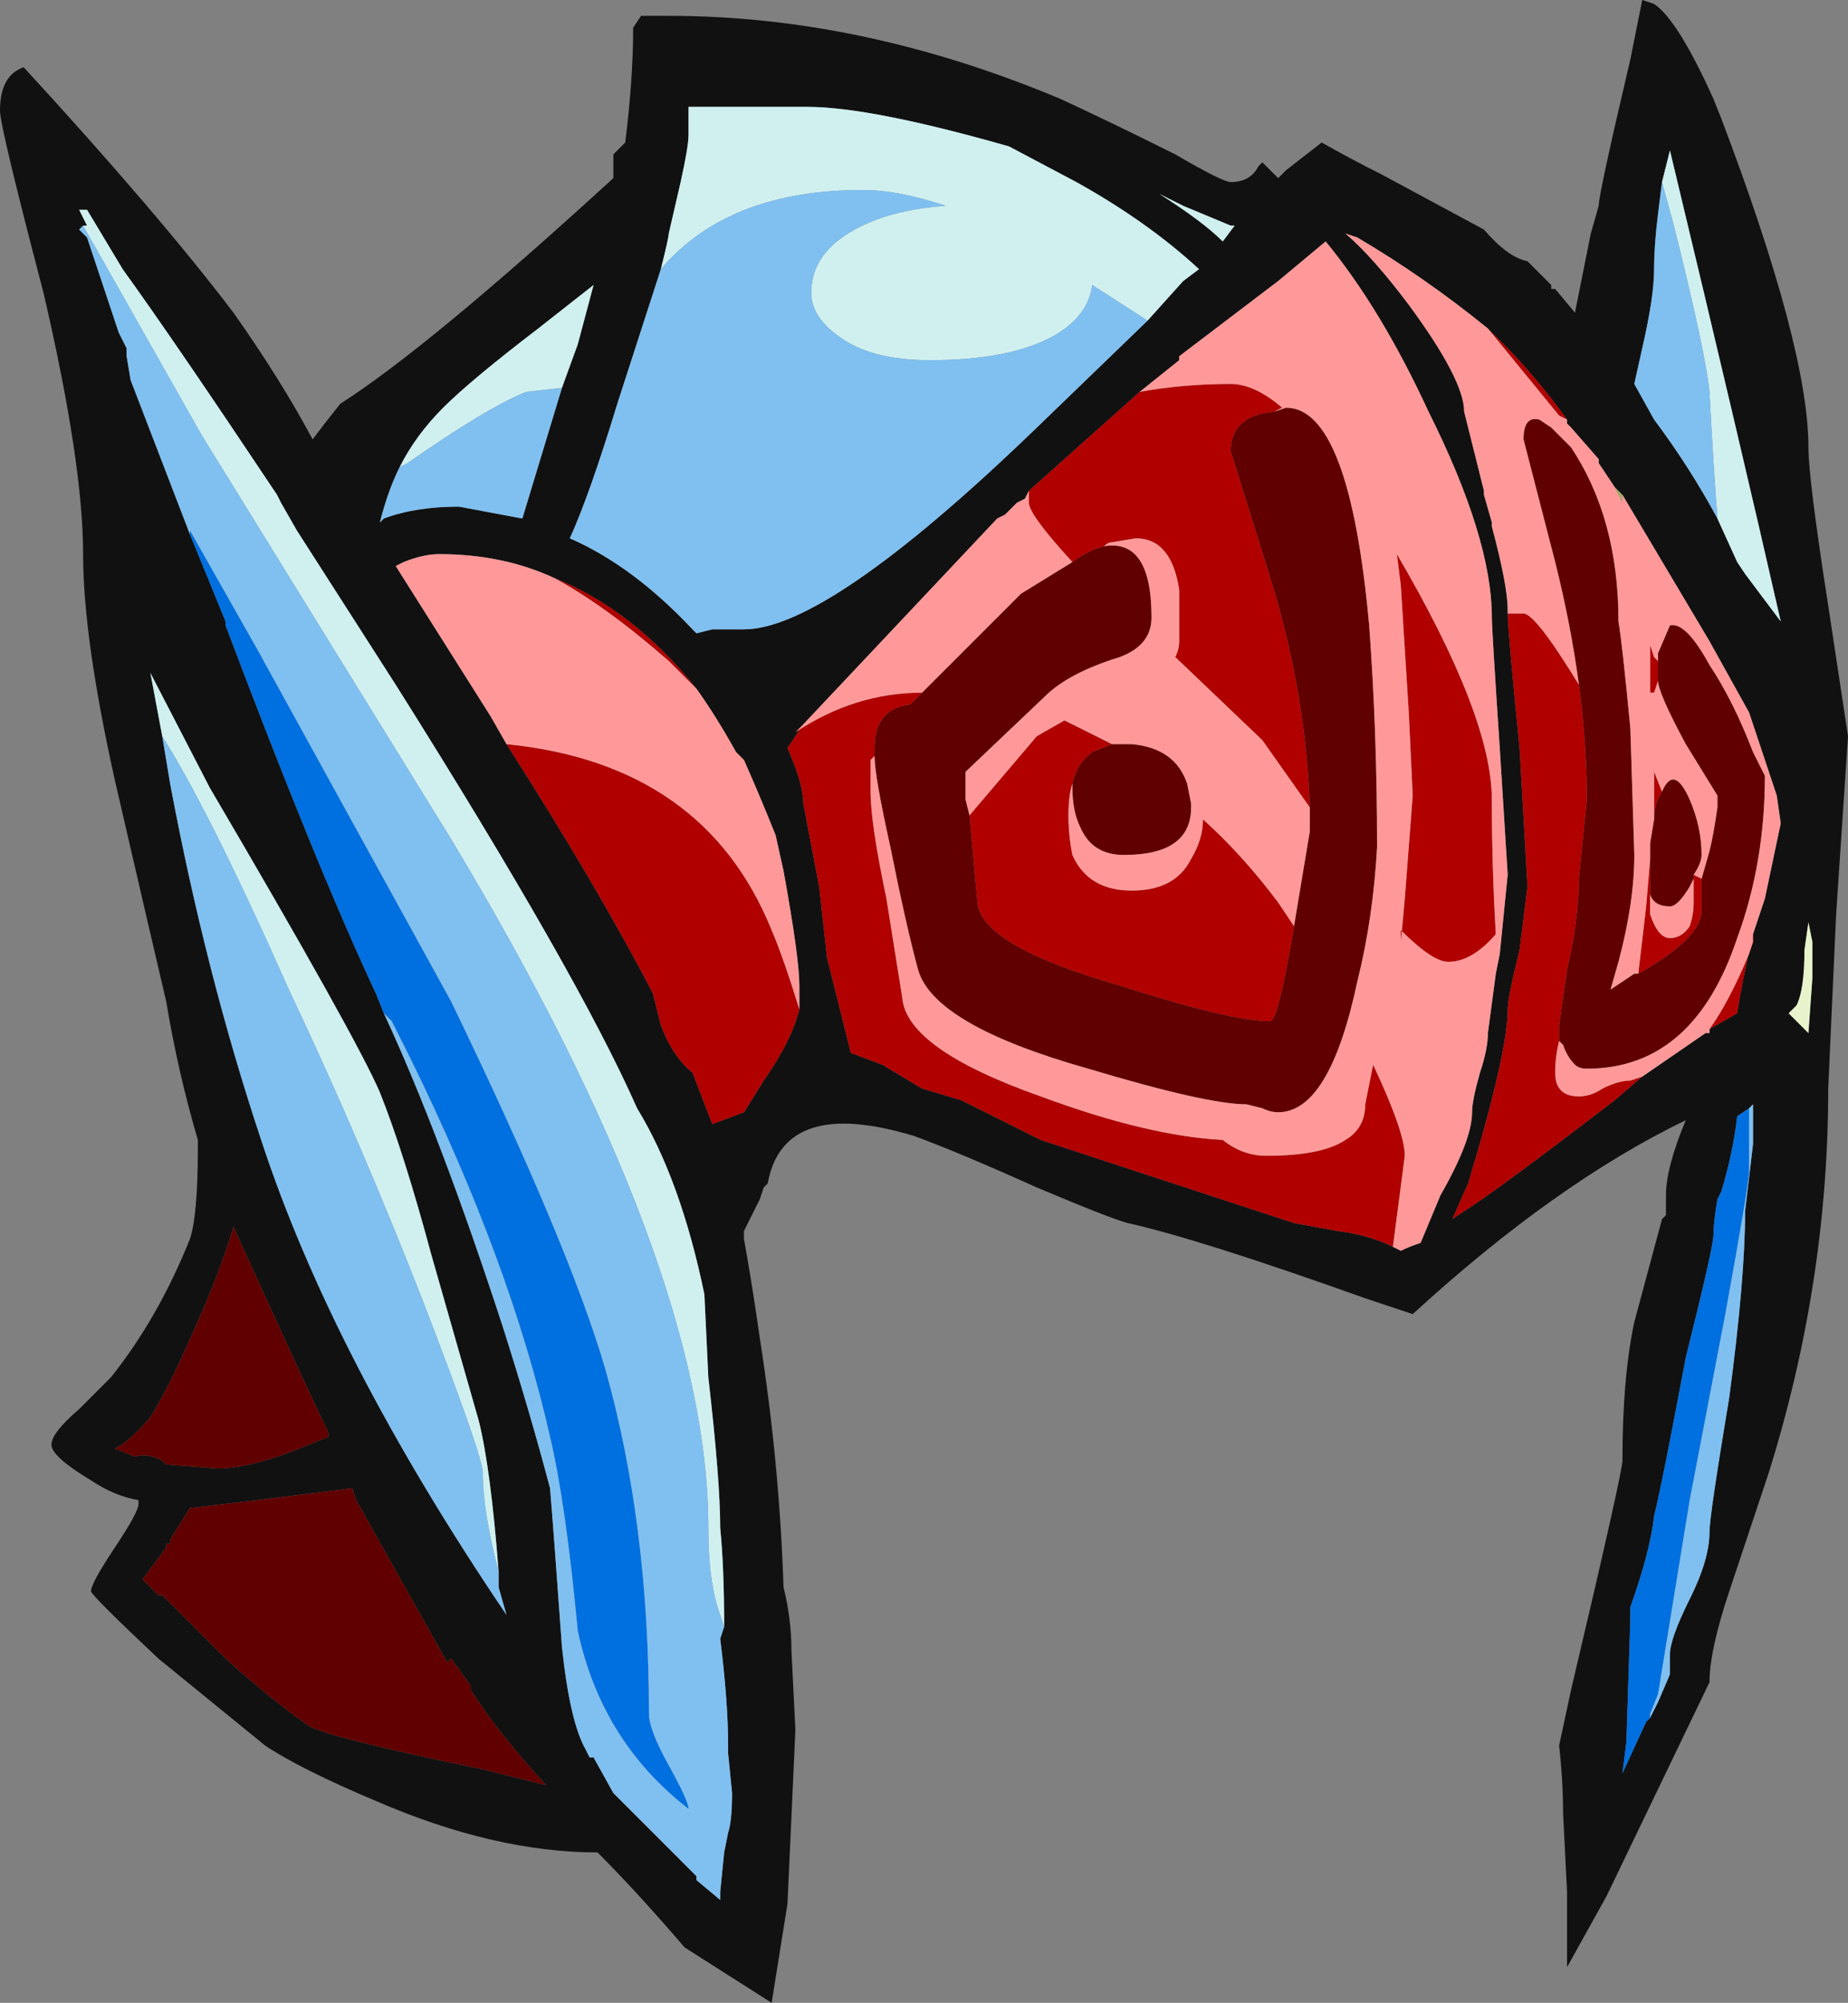 <?xml version="1.0" encoding="UTF-8" standalone="no"?>
<svg xmlns:ffdec="https://www.free-decompiler.com/flash" xmlns:xlink="http://www.w3.org/1999/xlink" ffdec:objectType="frame" height="177.1px" width="163.45px" xmlns="http://www.w3.org/2000/svg">
  <rect width="100%" height="100%" fill="#808080" stroke="none"/>
  <g transform="matrix(1.0, 0.0, 0.0, 1.0, 86.1, 108.15)">
    <use ffdec:characterId="600" height="25.3" transform="matrix(7.0, 0.0, 0.0, 7.0, -86.1, -108.15)" width="23.35" xlink:href="#shape0"/>
  </g>
  <defs>
    <g id="shape0" transform="matrix(1.0, 0.0, 0.0, 1.0, 12.3, 15.45)">
      <path d="M8.1 -9.3 L8.2 -9.2 8.2 -9.1 8.1 -9.3 M6.55 -8.8 L6.55 -8.85 6.55 -8.8" fill="#9dac64" fill-rule="evenodd" stroke="none"/>
      <path d="M8.3 -14.7 L8.45 -15.45 8.6 -15.4 Q8.9 -15.2 9.35 -14.2 L9.45 -13.95 Q10.55 -11.05 10.55 -9.8 10.55 -9.4 10.8 -7.8 L11.05 -6.15 10.9 -3.9 10.8 -1.7 Q10.8 0.75 10.05 3.15 L9.55 4.65 Q9.3 5.4 9.3 5.8 L8.0 8.5 7.5 9.4 7.5 8.45 7.45 7.45 Q7.45 7.05 7.4 6.6 L7.55 5.9 Q8.2 3.15 8.2 3.0 8.2 1.95 8.35 1.25 L8.7 -0.05 8.75 -0.1 8.75 -0.35 Q8.75 -0.7 9.0 -1.3 7.35 -0.5 5.55 1.15 L4.95 0.95 Q2.85 0.2 1.95 0.0 1.75 -0.05 0.8 -0.45 -0.2 -0.9 -0.75 -1.1 -2.4 -1.6 -2.6 -0.5 L-2.65 -0.45 -2.7 -0.3 Q-2.8 -0.1 -2.9 0.1 L-2.9 0.2 Q-2.8 0.75 -2.7 1.45 -2.45 3.05 -2.4 4.6 -2.3 5.0 -2.3 5.4 L-2.25 6.4 -2.35 8.6 -2.55 9.85 -3.65 9.15 Q-4.25 8.45 -4.75 7.95 -6.05 7.95 -7.55 7.3 -8.5 6.9 -8.95 6.6 L-10.3 5.5 Q-11.15 4.7 -11.15 4.65 -11.15 4.55 -10.85 4.1 -10.55 3.65 -10.55 3.55 L-10.55 3.5 Q-10.85 3.45 -11.15 3.25 -11.65 2.95 -11.65 2.8 -11.65 2.65 -11.3 2.35 L-10.9 1.95 Q-10.3 1.2 -9.9 0.2 -9.8 -0.1 -9.8 -0.95 L-9.8 -1.05 Q-10.05 -1.9 -10.2 -2.8 -10.4 -3.65 -10.85 -5.6 -11.25 -7.4 -11.25 -8.45 -11.25 -9.6 -11.75 -11.75 -12.3 -13.85 -12.3 -14.05 -12.3 -14.5 -12.0 -14.6 -10.3 -12.75 -9.35 -11.5 -8.75 -10.65 -8.35 -9.9 -8.2 -10.1 -8.0 -10.35 -6.9 -11.05 -4.55 -13.2 -4.55 -13.35 -4.55 -13.5 L-4.4 -13.65 Q-4.3 -14.45 -4.3 -15.1 L-4.2 -15.25 -3.85 -15.25 Q-1.4 -15.25 1.1 -14.2 1.75 -13.9 2.55 -13.5 3.15 -13.15 3.25 -13.15 3.5 -13.15 3.6 -13.35 L3.65 -13.4 3.85 -13.2 3.95 -13.3 4.4 -13.65 Q4.75 -13.45 5.15 -13.25 L6.45 -12.55 Q6.75 -12.2 7.0 -12.15 L7.3 -11.85 7.3 -11.8 7.35 -11.8 7.6 -11.5 7.8 -12.5 7.9 -12.85 Q7.9 -13.0 8.3 -14.7 M9.4 -8.9 L9.65 -8.35 9.75 -8.2 10.2 -7.6 Q9.7 -9.8 8.8 -13.55 8.75 -13.35 8.7 -13.15 L8.65 -12.75 Q8.6 -12.35 8.6 -12.05 8.6 -11.7 8.45 -11.05 L8.35 -10.6 8.6 -10.15 Q9.05 -9.55 9.4 -8.9 M7.5 -10.15 Q7.1 -10.7 6.7 -11.1 L6.5 -11.3 Q5.7 -11.95 4.85 -12.45 L4.7 -12.5 Q5.05 -12.2 5.5 -11.6 6.2 -10.65 6.2 -10.25 L6.45 -9.25 6.45 -9.2 6.55 -8.85 6.55 -8.8 Q6.75 -8.05 6.75 -7.75 L6.75 -7.7 Q6.75 -7.5 6.9 -6.0 L7.0 -4.25 6.9 -3.45 Q6.75 -2.85 6.75 -2.7 6.75 -2.15 6.25 -0.5 L6.05 -0.05 6.2 -0.15 Q6.6 -0.4 8.1 -1.55 L8.45 -1.85 9.25 -2.4 9.3 -2.4 9.3 -2.45 9.65 -2.65 Q9.7 -3.0 9.85 -3.65 L10.0 -4.1 10.2 -5.05 10.15 -5.4 9.8 -6.45 9.3 -7.35 8.2 -9.2 8.1 -9.3 7.9 -9.6 7.9 -9.65 7.55 -10.05 7.5 -10.1 7.5 -10.15 M3.25 -12.6 L2.65 -12.85 2.35 -13.0 Q2.9 -12.65 3.15 -12.4 L3.3 -12.6 3.25 -12.6 M5.3 0.3 L5.4 0.35 Q5.5 0.3 5.65 0.25 L5.9 -0.35 Q6.3 -1.05 6.3 -1.4 6.3 -1.55 6.4 -1.9 6.5 -2.2 6.5 -2.4 L6.6 -3.15 6.65 -3.4 6.75 -4.4 6.65 -6.0 Q6.55 -7.5 6.55 -7.65 6.55 -8.65 5.75 -10.25 5.15 -11.55 4.45 -12.4 L3.85 -11.9 2.6 -10.95 2.6 -10.9 2.1 -10.5 0.7 -9.25 0.65 -9.15 0.55 -9.1 0.4 -8.95 0.3 -8.9 -2.15 -6.3 -2.35 -6.0 Q-2.15 -5.55 -2.15 -5.3 L-1.95 -4.25 -1.85 -3.35 -1.55 -2.15 -1.15 -2.0 -0.65 -1.7 -0.15 -1.55 0.85 -1.05 4.05 0.0 4.6 0.1 Q5.0 0.15 5.3 0.3 M2.2 -11.4 L2.65 -11.9 2.85 -12.05 Q2.2 -12.65 1.3 -13.15 L0.45 -13.6 Q-1.3 -14.1 -2.1 -14.1 L-3.6 -14.1 -3.6 -13.75 Q-3.6 -13.6 -3.7 -13.15 L-3.85 -12.5 Q-3.85 -12.45 -3.95 -12.05 L-4.5 -10.35 Q-4.85 -9.2 -5.1 -8.65 -4.3 -8.3 -3.55 -7.5 L-3.5 -7.45 -3.3 -7.5 -2.9 -7.5 Q-1.85 -7.5 0.75 -10.0 L2.2 -11.4 M10.55 -3.8 L10.5 -3.45 Q10.5 -2.95 10.4 -2.75 L10.3 -2.65 10.55 -2.4 10.6 -3.1 10.6 -3.55 10.55 -3.8 M8.55 6.25 L8.65 6.05 8.8 5.7 8.8 5.45 Q8.8 5.25 9.05 4.75 9.3 4.25 9.3 3.9 9.3 3.7 9.55 2.2 9.75 0.7 9.75 -0.15 L9.85 -1.0 9.85 -1.5 9.8 -1.45 9.65 -1.35 Q9.6 -0.9 9.45 -0.4 L9.4 -0.3 Q9.35 0.0 9.35 0.15 9.35 0.3 9.0 1.7 8.7 3.3 8.6 3.7 8.55 4.15 8.3 4.85 L8.3 5.0 8.25 6.55 8.2 6.95 8.5 6.3 8.55 6.25 M-5.2 -10.55 L-5.0 -11.1 -4.8 -11.85 -5.5 -11.3 Q-6.35 -10.65 -6.7 -10.3 -7.05 -9.95 -7.25 -9.55 -7.4 -9.25 -7.5 -8.85 L-7.45 -8.9 Q-7.05 -9.05 -6.5 -9.05 L-5.7 -8.9 -5.2 -10.55 M-3.5 -6.75 Q-4.3 -7.75 -5.3 -8.15 -5.95 -8.45 -6.75 -8.45 -6.95 -8.45 -7.2 -8.35 L-7.3 -8.3 -6.1 -6.4 -5.9 -6.05 Q-4.75 -4.25 -4.05 -2.9 L-3.95 -2.5 Q-3.8 -2.1 -3.55 -1.9 L-3.3 -1.25 -2.9 -1.4 -2.65 -1.8 Q-2.3 -2.3 -2.2 -2.7 L-2.2 -3.0 Q-2.2 -3.35 -2.4 -4.45 L-2.5 -4.9 Q-2.7 -5.4 -2.9 -5.85 L-3.0 -5.95 Q-3.25 -6.4 -3.5 -6.75 M-11.25 -12.6 L-11.3 -12.55 -11.2 -12.45 -10.8 -11.25 -10.7 -11.05 -10.7 -10.95 -10.65 -10.65 -9.9 -8.7 -9.45 -7.6 -9.45 -7.55 Q-8.3 -4.5 -7.55 -2.9 L-7.45 -2.65 Q-6.75 -1.15 -5.95 1.3 -5.6 2.4 -5.35 3.35 -5.3 3.95 -5.2 5.35 -5.1 6.3 -4.9 6.65 L-4.85 6.75 -4.8 6.75 -4.55 7.2 -3.5 8.25 -3.5 8.3 -3.2 8.55 -3.2 8.45 -3.15 7.95 -3.1 7.7 Q-3.05 7.55 -3.05 7.2 L-3.1 6.7 -3.1 6.6 Q-3.1 6.05 -3.2 5.25 L-3.15 5.1 Q-3.15 4.35 -3.2 3.85 -3.2 3.25 -3.35 1.95 L-3.4 0.9 Q-3.7 -0.55 -4.25 -1.45 -5.0 -3.15 -7.3 -6.8 L-8.55 -8.75 -8.75 -9.1 -8.8 -9.2 Q-10.1 -11.15 -10.75 -12.05 L-11.2 -12.8 -11.3 -12.8 -11.2 -12.6 -11.25 -12.6 M-6.0 4.4 Q-6.1 3.1 -6.25 2.5 L-6.85 0.4 Q-7.2 -0.9 -7.5 -1.65 -7.8 -2.35 -9.65 -5.5 L-10.4 -6.95 -10.25 -6.15 -10.15 -5.55 Q-9.7 -3.15 -9.0 -1.05 -8.1 1.7 -5.9 4.95 L-6.0 4.6 -6.0 4.4 M-7.85 3.35 L-9.05 3.5 -9.9 3.6 -10.15 4.0 -10.15 4.05 -10.2 4.05 -10.2 4.1 -10.5 4.5 -10.3 4.7 -10.25 4.7 -9.45 5.5 Q-8.9 6.0 -8.4 6.35 -8.15 6.5 -6.2 6.9 L-5.4 7.1 Q-6.0 6.45 -6.35 5.9 L-6.35 5.85 -6.6 5.5 -6.65 5.55 -7.8 3.5 -7.85 3.35 M-8.55 1.8 L-9.35 0.05 Q-9.55 0.7 -9.85 1.35 -10.15 2.05 -10.4 2.45 -10.65 2.75 -10.85 2.85 L-10.6 2.95 Q-10.45 2.9 -10.25 3.0 L-10.2 3.05 -9.55 3.1 Q-9.2 3.1 -8.65 2.9 L-8.15 2.7 -8.15 2.65 -8.55 1.8" fill="#111111" fill-rule="evenodd" stroke="none"/>
      <path d="M9.8 -1.45 L9.8 -0.65 Q9.8 -0.5 9.5 1.15 L9.05 3.5 8.65 5.95 8.55 6.2 8.55 6.25 8.5 6.3 8.2 6.95 8.25 6.55 8.3 5.0 8.3 4.85 Q8.55 4.15 8.6 3.7 8.7 3.3 9.0 1.7 9.35 0.3 9.35 0.15 9.35 0.0 9.4 -0.3 L9.45 -0.4 Q9.6 -0.9 9.65 -1.35 L9.8 -1.45 M-7.45 -2.65 L-7.55 -2.9 Q-8.3 -4.5 -9.45 -7.55 L-9.45 -7.6 -9.9 -8.7 -9.9 -8.75 -9.05 -7.25 -6.6 -2.8 Q-5.1 0.3 -4.65 1.85 -4.1 3.8 -4.1 6.2 -4.1 6.4 -3.85 6.85 -3.6 7.3 -3.6 7.4 -4.7 6.55 -5.0 5.15 -5.15 3.55 -5.35 2.7 -5.85 0.5 -7.1 -2.05 L-7.35 -2.55 -7.45 -2.65" fill="#0070e0" fill-rule="evenodd" stroke="none"/>
      <path d="M9.4 -8.9 Q9.35 -9.55 9.3 -10.5 9.25 -11.0 8.85 -12.6 L8.7 -13.15 Q8.75 -13.35 8.8 -13.55 9.7 -9.8 10.2 -7.6 L9.75 -8.2 9.65 -8.35 9.4 -8.9 M3.25 -12.6 L3.3 -12.6 3.15 -12.4 Q2.9 -12.65 2.35 -13.0 L2.65 -12.85 3.25 -12.6 M-3.95 -12.05 Q-3.85 -12.45 -3.85 -12.5 L-3.7 -13.15 Q-3.6 -13.6 -3.6 -13.75 L-3.6 -14.1 -2.1 -14.1 Q-1.3 -14.1 0.45 -13.6 L1.3 -13.15 Q2.2 -12.65 2.85 -12.05 L2.65 -11.9 2.2 -11.4 1.5 -11.85 Q1.45 -11.45 1.0 -11.2 0.45 -10.9 -0.55 -10.9 -1.3 -10.9 -1.7 -11.2 -2.05 -11.45 -2.05 -11.75 -2.05 -12.25 -1.5 -12.55 -1.05 -12.8 -0.35 -12.85 -0.95 -13.05 -1.4 -13.05 -3.1 -13.05 -3.95 -12.05 M-7.25 -9.55 Q-7.05 -9.95 -6.7 -10.3 -6.35 -10.65 -5.5 -11.3 L-4.8 -11.85 -5.0 -11.1 -5.2 -10.55 -5.65 -10.5 Q-6.15 -10.3 -7.15 -9.6 L-7.25 -9.55 M-11.25 -12.6 L-11.2 -12.6 -11.3 -12.8 -11.2 -12.8 -10.75 -12.05 Q-10.1 -11.15 -8.8 -9.2 L-8.75 -9.1 -8.55 -8.75 -7.3 -6.8 Q-5.0 -3.15 -4.25 -1.45 -3.7 -0.55 -3.4 0.9 L-3.35 1.95 Q-3.2 3.25 -3.2 3.85 -3.15 4.35 -3.15 5.1 L-3.2 4.95 Q-3.35 4.55 -3.35 3.85 -3.35 0.55 -6.6 -4.85 L-9.75 -9.95 -11.25 -12.6 M-10.25 -6.15 L-10.4 -6.95 -9.65 -5.5 Q-7.8 -2.35 -7.5 -1.65 -7.2 -0.9 -6.85 0.4 L-6.25 2.5 Q-6.1 3.1 -6.0 4.4 -6.2 3.65 -6.2 3.15 -6.2 2.95 -6.95 1.0 -7.75 -1.05 -8.65 -2.95 -9.65 -5.2 -10.25 -6.15" fill="#d0f0f0" fill-rule="evenodd" stroke="none"/>
      <path d="M7.65 -6.8 Q7.55 -7.55 7.35 -8.35 L6.95 -9.9 Q6.95 -10.2 7.15 -10.15 L7.3 -10.05 7.55 -9.8 Q8.15 -8.9 8.15 -7.6 8.2 -7.3 8.3 -6.25 L8.35 -4.65 Q8.35 -4.05 8.15 -3.3 L8.05 -2.95 8.35 -3.15 8.4 -3.15 Q9.2 -3.6 9.2 -3.95 9.2 -4.15 9.2 -4.35 L9.3 -4.7 Q9.35 -4.9 9.4 -5.25 L9.4 -5.4 9.0 -6.05 Q8.65 -6.7 8.65 -6.85 8.65 -7.05 8.65 -7.2 L8.8 -7.55 Q9.0 -7.6 9.3 -7.05 9.6 -6.6 9.85 -5.95 L10.0 -5.65 Q10.0 -4.55 9.65 -3.6 9.1 -1.95 7.75 -1.95 7.65 -1.95 7.6 -2.0 7.5 -2.1 7.45 -2.25 L7.4 -2.3 Q7.4 -2.4 7.4 -2.5 L7.5 -3.2 Q7.65 -3.85 7.65 -4.35 L7.75 -5.35 Q7.75 -6.05 7.65 -6.8 M8.55 -4.6 L8.55 -4.8 8.6 -5.1 Q8.6 -5.3 8.7 -5.45 8.85 -5.8 9.05 -5.35 9.2 -5.0 9.2 -4.65 9.2 -4.55 9.1 -4.4 L9.1 -4.35 9.05 -4.25 Q8.9 -4.0 8.8 -4.0 8.6 -4.0 8.55 -4.15 L8.55 -4.35 8.55 -4.6 M3.8 -10.25 L3.95 -10.3 Q4.75 -10.3 5.0 -7.55 5.1 -6.2 5.1 -4.75 5.05 -3.85 4.85 -3.05 4.5 -1.4 3.85 -1.4 3.75 -1.4 3.65 -1.45 L3.45 -1.5 Q2.95 -1.5 1.45 -1.95 -0.5 -2.5 -0.7 -3.2 -0.85 -3.75 -1.05 -4.75 -1.25 -5.65 -1.25 -5.9 L-1.25 -6.0 Q-1.25 -6.5 -0.8 -6.55 L-0.55 -6.8 0.6 -7.95 1.25 -8.35 Q1.45 -8.5 1.65 -8.55 2.25 -8.65 2.25 -7.65 2.25 -7.3 1.85 -7.15 1.2 -6.95 0.9 -6.65 L-0.1 -5.7 -0.1 -5.35 -0.05 -5.15 0.05 -4.05 Q0.1 -3.5 1.85 -3.0 3.25 -2.55 3.75 -2.55 3.85 -2.55 4.05 -3.75 L4.25 -4.95 4.25 -5.25 Q4.2 -6.7 3.75 -8.15 L3.25 -9.75 Q3.25 -10.2 3.8 -10.25 M1.75 -6.05 L2.0 -6.05 Q2.55 -6.0 2.7 -5.55 L2.75 -5.3 2.75 -5.25 Q2.75 -4.65 1.9 -4.65 1.5 -4.65 1.35 -5.0 1.25 -5.2 1.25 -5.5 L1.25 -5.55 Q1.3 -5.8 1.5 -5.95 L1.75 -6.05 M-7.85 3.35 L-7.8 3.5 -6.65 5.55 -6.6 5.5 -6.35 5.85 -6.35 5.9 Q-6.0 6.45 -5.4 7.1 L-6.2 6.9 Q-8.15 6.5 -8.4 6.35 -8.9 6.0 -9.45 5.5 L-10.25 4.7 -10.3 4.7 -10.5 4.5 -10.2 4.1 -10.2 4.05 -10.15 4.05 -10.15 4.0 -9.9 3.6 -9.05 3.5 -7.85 3.35 M-8.55 1.8 L-8.15 2.65 -8.15 2.7 -8.65 2.9 Q-9.2 3.1 -9.55 3.1 L-10.2 3.05 -10.25 3.0 Q-10.45 2.9 -10.6 2.95 L-10.85 2.85 Q-10.65 2.75 -10.4 2.45 -10.15 2.05 -9.85 1.35 -9.55 0.7 -9.35 0.05 L-8.55 1.8" fill="#600000" fill-rule="evenodd" stroke="none"/>
      <path d="M6.5 -11.3 L6.7 -11.1 Q7.1 -10.7 7.5 -10.15 L7.4 -10.2 6.5 -11.3 M9.85 -3.65 Q9.7 -3.0 9.65 -2.65 L9.3 -2.45 Q9.55 -2.8 9.8 -3.4 L9.85 -3.55 9.85 -3.65 M8.45 -1.85 L8.1 -1.55 Q6.6 -0.4 6.2 -0.15 L6.05 -0.05 6.25 -0.5 Q6.75 -2.15 6.75 -2.7 6.75 -2.85 6.9 -3.45 L7.0 -4.25 6.9 -6.0 Q6.75 -7.5 6.75 -7.7 L6.95 -7.7 Q7.1 -7.7 7.65 -6.8 7.75 -6.05 7.75 -5.35 L7.65 -4.35 Q7.65 -3.85 7.5 -3.2 L7.4 -2.5 Q7.4 -2.4 7.4 -2.3 7.35 -2.1 7.35 -1.9 7.35 -1.6 7.65 -1.6 7.8 -1.6 7.95 -1.7 8.15 -1.8 8.3 -1.8 L8.45 -1.85 M8.4 -3.15 L8.5 -4.0 8.55 -4.6 8.55 -4.35 8.55 -3.9 Q8.65 -3.6 8.8 -3.6 8.95 -3.6 9.05 -3.75 9.1 -3.9 9.1 -4.05 L9.1 -4.35 9.1 -4.4 9.2 -4.35 Q9.2 -4.15 9.2 -3.95 9.2 -3.6 8.4 -3.15 M8.6 -5.1 L8.6 -5.7 8.7 -5.45 Q8.6 -5.3 8.6 -5.1 M8.65 -6.85 L8.6 -6.7 8.55 -6.7 8.55 -7.3 8.6 -7.15 8.65 -7.1 8.65 -7.2 Q8.65 -7.05 8.65 -6.85 M2.1 -10.5 Q2.65 -10.6 3.25 -10.6 3.55 -10.6 3.9 -10.3 L3.8 -10.25 Q3.25 -10.2 3.25 -9.75 L3.75 -8.15 Q4.2 -6.7 4.25 -5.25 L3.65 -6.1 2.55 -7.15 Q2.6 -7.25 2.6 -7.35 L2.6 -8.0 Q2.5 -8.65 2.05 -8.65 L1.75 -8.6 Q1.7 -8.6 1.65 -8.55 1.45 -8.5 1.25 -8.35 0.7 -8.95 0.7 -9.1 L0.7 -9.25 2.1 -10.5 M-1.25 -5.9 L-1.3 -5.85 -1.3 -5.45 Q-1.3 -5.05 -1.1 -4.1 L-0.9 -2.85 Q-0.85 -2.2 0.85 -1.6 2.2 -1.1 3.15 -1.05 3.4 -0.85 3.7 -0.85 4.4 -0.85 4.7 -1.05 4.95 -1.2 4.95 -1.5 L5.05 -2.0 Q5.45 -1.15 5.45 -0.85 L5.3 0.3 Q5.0 0.15 4.6 0.1 L4.05 0.0 0.85 -1.05 -0.15 -1.55 -0.65 -1.7 -1.15 -2.0 -1.55 -2.15 -1.85 -3.35 -1.95 -4.25 -2.15 -5.3 Q-2.15 -5.55 -2.35 -6.0 L-2.15 -6.3 -2.25 -6.2 Q-1.5 -6.7 -0.65 -6.7 L-0.55 -6.8 -0.8 -6.55 Q-1.25 -6.5 -1.25 -6.0 L-1.25 -5.9 M-0.05 -5.15 L0.8 -6.15 1.15 -6.35 1.75 -6.05 1.5 -5.95 Q1.3 -5.8 1.25 -5.55 1.2 -5.4 1.2 -5.15 1.2 -4.9 1.25 -4.65 1.45 -4.2 2.0 -4.2 2.55 -4.2 2.75 -4.6 2.9 -4.85 2.9 -5.1 3.4 -4.65 3.85 -4.05 L4.05 -3.75 Q3.85 -2.55 3.75 -2.55 3.25 -2.55 1.85 -3.0 0.1 -3.5 0.05 -4.05 L-0.05 -5.15 M5.4 -8.05 L5.35 -8.45 Q6.55 -6.4 6.55 -5.35 6.55 -4.5 6.6 -3.65 6.3 -3.3 6.0 -3.3 5.8 -3.3 5.4 -3.7 L5.4 -3.55 5.45 -4.1 5.55 -5.4 5.5 -6.45 5.4 -8.05 M-3.5 -6.75 L-3.85 -7.1 Q-4.65 -7.8 -5.3 -8.15 -4.3 -7.75 -3.5 -6.75 M-5.9 -6.05 Q-3.4 -5.8 -2.55 -3.7 -2.4 -3.35 -2.2 -2.7 -2.3 -2.3 -2.65 -1.8 L-2.9 -1.4 -3.3 -1.25 -3.55 -1.9 Q-3.8 -2.1 -3.95 -2.5 L-4.05 -2.9 Q-4.75 -4.25 -5.9 -6.05" fill="#b00000" fill-rule="evenodd" stroke="none"/>
      <path d="M8.7 -13.15 L8.85 -12.6 Q9.25 -11.0 9.3 -10.5 9.35 -9.55 9.4 -8.9 9.05 -9.55 8.6 -10.15 L8.35 -10.6 8.45 -11.05 Q8.6 -11.7 8.6 -12.05 8.6 -12.35 8.65 -12.75 L8.7 -13.15 M-3.95 -12.05 Q-3.1 -13.05 -1.4 -13.05 -0.95 -13.05 -0.35 -12.85 -1.05 -12.8 -1.5 -12.55 -2.05 -12.25 -2.05 -11.75 -2.05 -11.45 -1.7 -11.2 -1.3 -10.9 -0.55 -10.9 0.45 -10.9 1.0 -11.2 1.45 -11.45 1.5 -11.85 L2.2 -11.4 0.75 -10.0 Q-1.85 -7.5 -2.9 -7.5 L-3.3 -7.5 -3.5 -7.45 -3.55 -7.5 Q-4.3 -8.3 -5.1 -8.65 -4.85 -9.2 -4.5 -10.35 L-3.95 -12.05 M9.8 -1.45 L9.85 -1.5 9.85 -1.0 9.75 -0.15 Q9.75 0.7 9.55 2.2 9.3 3.7 9.3 3.9 9.3 4.25 9.05 4.75 8.8 5.25 8.8 5.45 L8.8 5.7 8.65 6.05 8.55 6.25 8.55 6.2 8.65 5.95 9.05 3.5 9.5 1.15 Q9.8 -0.5 9.8 -0.65 L9.8 -1.45 M-7.25 -9.55 L-7.15 -9.6 Q-6.15 -10.3 -5.65 -10.5 L-5.2 -10.55 -5.7 -8.9 -6.5 -9.05 Q-7.05 -9.05 -7.45 -8.9 L-7.5 -8.85 Q-7.4 -9.25 -7.25 -9.55 M-9.9 -8.7 L-10.65 -10.65 -10.7 -10.95 -10.7 -11.05 -10.8 -11.25 -11.2 -12.45 -11.3 -12.55 -11.25 -12.6 -9.75 -9.95 -6.6 -4.85 Q-3.35 0.55 -3.35 3.85 -3.35 4.55 -3.2 4.95 L-3.15 5.1 -3.2 5.25 Q-3.1 6.05 -3.1 6.6 L-3.1 6.7 -3.05 7.2 Q-3.05 7.55 -3.1 7.7 L-3.15 7.95 -3.2 8.45 -3.2 8.55 -3.5 8.3 -3.5 8.25 -4.55 7.2 -4.8 6.75 -4.85 6.75 -4.9 6.65 Q-5.1 6.3 -5.2 5.35 -5.3 3.95 -5.35 3.35 -5.6 2.4 -5.95 1.3 -6.75 -1.15 -7.45 -2.65 L-7.35 -2.55 -7.1 -2.05 Q-5.85 0.5 -5.35 2.7 -5.15 3.55 -5.0 5.15 -4.7 6.55 -3.6 7.4 -3.6 7.3 -3.85 6.85 -4.1 6.4 -4.1 6.2 -4.1 3.8 -4.65 1.85 -5.1 0.3 -6.6 -2.8 L-9.05 -7.25 -9.9 -8.75 -9.9 -8.7 M-10.25 -6.15 Q-9.65 -5.2 -8.65 -2.95 -7.75 -1.05 -6.95 1.0 -6.2 2.95 -6.2 3.15 -6.2 3.65 -6.0 4.4 L-6.0 4.6 -5.9 4.95 Q-8.1 1.7 -9.0 -1.05 -9.7 -3.15 -10.15 -5.55 L-10.25 -6.15" fill="#80c0f0" fill-rule="evenodd" stroke="none"/>
      <path d="M10.55 -3.8 L10.6 -3.55 10.6 -3.1 10.55 -2.4 10.3 -2.65 10.4 -2.75 Q10.5 -2.95 10.5 -3.45 L10.55 -3.8" fill="#e7f3cb" fill-rule="evenodd" stroke="none"/>
      <path d="M6.5 -11.3 L7.4 -10.2 7.5 -10.15 7.5 -10.1 7.55 -10.05 7.9 -9.65 7.9 -9.6 8.1 -9.3 8.2 -9.1 8.2 -9.2 9.3 -7.35 9.8 -6.45 10.15 -5.4 10.2 -5.05 10.0 -4.1 9.85 -3.65 9.85 -3.55 9.8 -3.4 Q9.55 -2.8 9.3 -2.45 L9.3 -2.4 9.25 -2.4 8.45 -1.85 8.3 -1.8 Q8.15 -1.8 7.95 -1.7 7.8 -1.6 7.65 -1.6 7.35 -1.6 7.35 -1.9 7.35 -2.1 7.4 -2.3 L7.45 -2.25 Q7.5 -2.1 7.6 -2.0 7.65 -1.95 7.75 -1.95 9.1 -1.95 9.65 -3.6 10.0 -4.55 10.0 -5.65 L9.85 -5.95 Q9.6 -6.6 9.3 -7.05 9.0 -7.6 8.8 -7.55 L8.65 -7.2 8.65 -7.1 8.6 -7.15 8.55 -7.3 8.55 -6.7 8.6 -6.7 8.65 -6.85 Q8.65 -6.7 9.0 -6.05 L9.4 -5.4 9.4 -5.25 Q9.35 -4.9 9.3 -4.7 L9.2 -4.35 9.1 -4.4 Q9.2 -4.55 9.2 -4.65 9.2 -5.0 9.05 -5.35 8.85 -5.8 8.7 -5.45 L8.6 -5.7 8.6 -5.1 8.55 -4.8 8.55 -4.6 8.5 -4.0 8.4 -3.15 8.35 -3.15 8.05 -2.95 8.15 -3.3 Q8.35 -4.05 8.35 -4.65 L8.3 -6.25 Q8.2 -7.3 8.15 -7.6 8.15 -8.9 7.55 -9.8 L7.3 -10.05 7.15 -10.15 Q6.95 -10.2 6.95 -9.9 L7.35 -8.35 Q7.55 -7.55 7.65 -6.8 7.1 -7.7 6.95 -7.7 L6.75 -7.7 6.75 -7.75 Q6.75 -8.05 6.55 -8.8 L6.55 -8.85 6.45 -9.2 6.45 -9.25 6.2 -10.25 Q6.2 -10.65 5.5 -11.6 5.05 -12.2 4.7 -12.5 L4.85 -12.45 Q5.7 -11.95 6.5 -11.3 M2.1 -10.5 L2.6 -10.9 2.6 -10.95 3.85 -11.9 4.45 -12.4 Q5.15 -11.55 5.75 -10.25 6.55 -8.65 6.55 -7.65 6.55 -7.5 6.65 -6.0 L6.75 -4.4 6.65 -3.4 6.6 -3.15 6.5 -2.4 Q6.5 -2.2 6.4 -1.9 6.3 -1.55 6.3 -1.4 6.3 -1.05 5.9 -0.35 L5.65 0.25 Q5.5 0.3 5.4 0.35 L5.3 0.3 5.45 -0.85 Q5.45 -1.15 5.05 -2.0 L4.95 -1.5 Q4.95 -1.2 4.7 -1.05 4.4 -0.85 3.7 -0.85 3.4 -0.85 3.15 -1.05 2.2 -1.1 0.85 -1.6 -0.85 -2.2 -0.9 -2.85 L-1.1 -4.1 Q-1.3 -5.05 -1.3 -5.45 L-1.3 -5.85 -1.25 -5.9 Q-1.25 -5.65 -1.05 -4.75 -0.85 -3.75 -0.7 -3.2 -0.5 -2.5 1.45 -1.95 2.95 -1.5 3.45 -1.5 L3.65 -1.45 Q3.75 -1.4 3.85 -1.4 4.5 -1.4 4.85 -3.05 5.05 -3.85 5.1 -4.75 5.1 -6.2 5.0 -7.55 4.75 -10.3 3.95 -10.3 L3.8 -10.25 3.9 -10.3 Q3.55 -10.6 3.25 -10.6 2.65 -10.6 2.1 -10.5 M-2.15 -6.3 L0.3 -8.9 0.4 -8.95 0.55 -9.1 0.65 -9.15 0.7 -9.25 0.7 -9.1 Q0.7 -8.95 1.25 -8.35 L0.6 -7.95 -0.55 -6.8 -0.65 -6.7 Q-1.5 -6.7 -2.25 -6.2 L-2.15 -6.3 M1.65 -8.55 Q1.7 -8.6 1.75 -8.6 L2.05 -8.65 Q2.5 -8.65 2.6 -8.0 L2.6 -7.35 Q2.6 -7.25 2.55 -7.15 L3.65 -6.1 4.25 -5.25 4.25 -4.95 4.05 -3.75 3.85 -4.05 Q3.4 -4.65 2.9 -5.1 2.9 -4.85 2.75 -4.6 2.55 -4.2 2.0 -4.2 1.45 -4.2 1.25 -4.65 1.2 -4.9 1.2 -5.15 1.2 -5.4 1.25 -5.55 L1.25 -5.5 Q1.25 -5.2 1.35 -5.0 1.5 -4.65 1.9 -4.65 2.75 -4.65 2.75 -5.25 L2.75 -5.3 2.7 -5.55 Q2.55 -6.0 2.0 -6.05 L1.75 -6.05 1.15 -6.35 0.8 -6.15 -0.05 -5.15 -0.1 -5.35 -0.1 -5.7 0.9 -6.65 Q1.2 -6.95 1.85 -7.15 2.25 -7.3 2.25 -7.65 2.25 -8.65 1.65 -8.55 M5.4 -8.05 L5.5 -6.45 5.55 -5.4 5.45 -4.1 5.4 -3.55 5.4 -3.7 Q5.8 -3.3 6.0 -3.3 6.3 -3.3 6.6 -3.65 6.55 -4.5 6.55 -5.35 6.55 -6.4 5.35 -8.45 L5.4 -8.05 M9.1 -4.35 L9.1 -4.05 Q9.1 -3.9 9.05 -3.75 8.95 -3.6 8.8 -3.6 8.65 -3.6 8.55 -3.9 L8.55 -4.35 8.55 -4.15 Q8.6 -4.0 8.8 -4.0 8.9 -4.0 9.05 -4.25 L9.1 -4.35 M-5.3 -8.15 Q-4.65 -7.8 -3.85 -7.1 L-3.5 -6.75 Q-3.25 -6.4 -3.0 -5.95 L-2.9 -5.85 Q-2.7 -5.4 -2.5 -4.9 L-2.4 -4.45 Q-2.2 -3.35 -2.2 -3.0 L-2.2 -2.7 Q-2.4 -3.35 -2.55 -3.7 -3.4 -5.8 -5.9 -6.05 L-6.1 -6.4 -7.3 -8.3 -7.2 -8.35 Q-6.95 -8.45 -6.75 -8.45 -5.95 -8.45 -5.3 -8.15" fill="#ff9999" fill-rule="evenodd" stroke="none"/>
    </g>
  </defs>
</svg>

